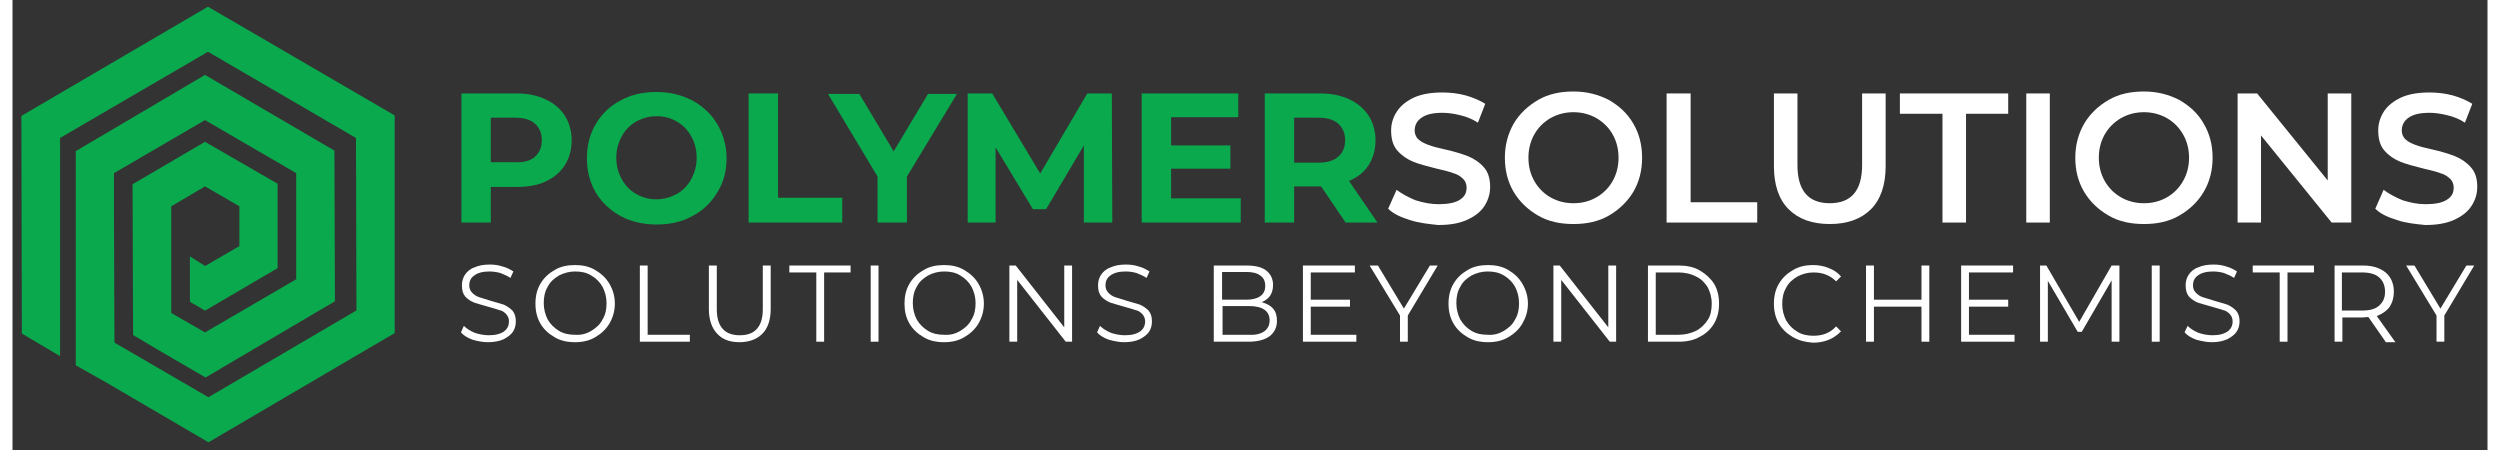 <?xml version="1.0" encoding="UTF-8"?>
<svg xmlns="http://www.w3.org/2000/svg" xmlns:xlink="http://www.w3.org/1999/xlink" width="100px" height="18px" viewBox="0 0 99 18" version="1.1">
<rect x="0" y="0" width="99" height="18" fill="#333333" stroke="none"/>
<g id="surface1">
<path style="fill-rule:nonzero;fill:rgb(3.922%,66.275%,30.196%);fill-opacity:1;stroke-width:2;stroke-linecap:butt;stroke-linejoin:miter;stroke:rgb(3.922%,66.275%,30.196%);stroke-opacity:1;stroke-miterlimit:10;" d="M 76.993 23.895 L 39.891 2.508 L 2.81 23.994 L 2.909 66.808 L 8.708 70.205 L 8.708 27.292 L 39.891 9.301 L 71.095 27.292 L 71.195 63.293 L 39.991 81.402 L 19.806 69.79 L 19.707 42.005 L 19.707 34.401 L 39.294 23.105 L 58.901 34.401 L 58.901 56.993 L 39.294 68.309 L 31.403 63.807 L 31.403 41.096 L 39.294 36.495 L 47.304 41.096 L 47.304 50.299 L 39.294 54.9 L 37.202 53.597 L 37.202 60.39 L 39.294 61.595 L 53.102 53.597 L 53.102 37.699 L 39.294 29.8 L 25.505 37.798 L 25.605 67.105 L 31.403 70.501 L 39.393 75.103 L 64.799 60.291 L 64.699 31.005 L 39.294 16.292 L 13.908 31.104 L 13.908 73.207 L 19.806 76.505 L 39.991 88.196 L 76.993 66.71 Z M 76.993 23.895 " transform="matrix(0.196,0,0,0.198,0,0)"/>
<path style=" stroke:none;fill-rule:nonzero;fill:rgb(3.922%,66.275%,30.196%);fill-opacity:1;" d="M 21.328 3.977 C 21.664 4.133 21.918 4.352 22.094 4.629 C 22.27 4.906 22.367 5.242 22.367 5.617 C 22.367 5.992 22.27 6.328 22.094 6.605 C 21.918 6.883 21.664 7.102 21.328 7.258 C 20.996 7.418 20.605 7.477 20.152 7.477 L 19.133 7.477 L 19.133 8.902 L 17.957 8.902 L 17.957 3.738 L 20.172 3.738 C 20.605 3.738 20.996 3.816 21.328 3.977 Z M 20.898 6.27 C 21.074 6.113 21.172 5.895 21.172 5.617 C 21.172 5.32 21.074 5.102 20.898 4.945 C 20.723 4.785 20.445 4.707 20.094 4.707 L 19.133 4.707 L 19.133 6.488 L 20.094 6.488 C 20.445 6.508 20.723 6.43 20.898 6.27 Z M 20.898 6.27 "/>
<path style=" stroke:none;fill-rule:nonzero;fill:rgb(3.922%,66.275%,30.196%);fill-opacity:1;" d="M 24.328 8.645 C 23.898 8.406 23.562 8.09 23.328 7.695 C 23.094 7.301 22.977 6.844 22.977 6.328 C 22.977 5.816 23.094 5.359 23.328 4.965 C 23.562 4.57 23.898 4.234 24.328 4.016 C 24.762 3.777 25.23 3.68 25.758 3.68 C 26.289 3.68 26.758 3.797 27.191 4.016 C 27.621 4.254 27.957 4.57 28.191 4.965 C 28.426 5.359 28.562 5.816 28.562 6.328 C 28.562 6.844 28.445 7.301 28.191 7.695 C 27.957 8.09 27.621 8.426 27.191 8.645 C 26.758 8.883 26.289 8.98 25.758 8.98 C 25.23 8.98 24.738 8.863 24.328 8.645 Z M 26.582 7.754 C 26.816 7.617 27.016 7.418 27.152 7.16 C 27.289 6.902 27.367 6.625 27.367 6.309 C 27.367 5.992 27.289 5.695 27.152 5.461 C 27.016 5.203 26.816 5.004 26.582 4.867 C 26.348 4.727 26.074 4.648 25.758 4.648 C 25.465 4.648 25.191 4.727 24.938 4.867 C 24.699 5.004 24.504 5.203 24.367 5.461 C 24.23 5.715 24.152 5.992 24.152 6.309 C 24.152 6.625 24.23 6.922 24.367 7.16 C 24.504 7.418 24.699 7.617 24.938 7.754 C 25.172 7.891 25.445 7.973 25.758 7.973 C 26.055 7.973 26.328 7.891 26.582 7.754 Z M 26.582 7.754 "/>
<path style=" stroke:none;fill-rule:nonzero;fill:rgb(3.922%,66.275%,30.196%);fill-opacity:1;" d="M 29.445 3.738 L 30.621 3.738 L 30.621 7.91 L 33.191 7.91 L 33.191 8.902 L 29.445 8.902 Z M 29.445 3.738 "/>
<path style=" stroke:none;fill-rule:nonzero;fill:rgb(3.922%,66.275%,30.196%);fill-opacity:1;" d="M 35.777 7.062 L 35.777 8.902 L 34.602 8.902 L 34.602 7.062 L 32.621 3.758 L 33.875 3.758 L 35.246 6.055 L 36.621 3.758 L 37.777 3.758 Z M 35.777 7.062 "/>
<path style=" stroke:none;fill-rule:nonzero;fill:rgb(3.922%,66.275%,30.196%);fill-opacity:1;" d="M 42.855 8.902 L 42.855 5.816 L 41.344 8.367 L 40.816 8.367 L 39.324 5.895 L 39.324 8.902 L 38.207 8.902 L 38.207 3.738 L 39.188 3.738 L 41.109 6.941 L 42.992 3.738 L 43.973 3.738 L 43.992 8.902 Z M 42.855 8.902 "/>
<path style=" stroke:none;fill-rule:nonzero;fill:rgb(3.922%,66.275%,30.196%);fill-opacity:1;" d="M 49.129 7.934 L 49.129 8.902 L 45.168 8.902 L 45.168 3.738 L 49.031 3.738 L 49.031 4.688 L 46.344 4.688 L 46.344 5.816 L 48.715 5.816 L 48.715 6.746 L 46.344 6.746 L 46.344 7.934 C 46.344 7.934 49.129 7.934 49.129 7.934 Z M 49.129 7.934 "/>
<path style=" stroke:none;fill-rule:nonzero;fill:rgb(3.922%,66.275%,30.196%);fill-opacity:1;" d="M 53.324 8.902 L 52.344 7.457 L 51.266 7.457 L 51.266 8.902 L 50.09 8.902 L 50.09 3.738 L 52.305 3.738 C 52.754 3.738 53.145 3.816 53.48 3.977 C 53.812 4.133 54.066 4.352 54.246 4.629 C 54.422 4.906 54.52 5.242 54.52 5.617 C 54.52 5.992 54.422 6.328 54.246 6.605 C 54.066 6.883 53.793 7.102 53.461 7.238 L 54.598 8.902 Z M 53.027 4.945 C 52.852 4.785 52.578 4.707 52.227 4.707 L 51.266 4.707 L 51.266 6.508 L 52.227 6.508 C 52.578 6.508 52.852 6.43 53.027 6.27 C 53.207 6.113 53.305 5.895 53.305 5.617 C 53.305 5.32 53.207 5.102 53.027 4.945 Z M 53.027 4.945 "/>
<path style=" stroke:none;fill-rule:nonzero;fill:rgb(100%,100%,100%);fill-opacity:1;" d="M 55.891 8.801 C 55.52 8.684 55.223 8.547 55.027 8.348 L 55.363 7.594 C 55.578 7.754 55.832 7.891 56.125 8.012 C 56.441 8.109 56.734 8.168 57.047 8.168 C 57.422 8.168 57.715 8.109 57.891 7.992 C 58.086 7.871 58.164 7.715 58.164 7.496 C 58.164 7.359 58.105 7.219 58.008 7.141 C 57.91 7.043 57.773 6.961 57.617 6.922 C 57.461 6.863 57.242 6.805 56.969 6.746 C 56.578 6.645 56.262 6.566 56.027 6.469 C 55.793 6.371 55.578 6.23 55.402 6.031 C 55.223 5.836 55.145 5.559 55.145 5.223 C 55.145 4.945 55.223 4.688 55.383 4.449 C 55.539 4.215 55.773 4.035 56.066 3.898 C 56.383 3.758 56.754 3.699 57.203 3.699 C 57.52 3.699 57.832 3.738 58.125 3.816 C 58.418 3.898 58.695 4.016 58.91 4.152 L 58.617 4.906 C 58.398 4.766 58.164 4.668 57.91 4.609 C 57.676 4.551 57.441 4.512 57.203 4.512 C 56.832 4.512 56.559 4.57 56.363 4.707 C 56.184 4.828 56.086 5.004 56.086 5.223 C 56.086 5.359 56.145 5.5 56.242 5.578 C 56.34 5.676 56.48 5.734 56.637 5.797 C 56.793 5.855 57.008 5.914 57.281 5.973 C 57.656 6.055 57.969 6.152 58.223 6.25 C 58.461 6.348 58.676 6.488 58.852 6.688 C 59.027 6.883 59.105 7.141 59.105 7.477 C 59.105 7.754 59.027 8.012 58.871 8.25 C 58.715 8.484 58.48 8.664 58.164 8.801 C 57.852 8.941 57.48 9 57.027 9 C 56.656 8.961 56.262 8.922 55.891 8.801 Z M 55.891 8.801 "/>
<path style=" stroke:none;fill-rule:nonzero;fill:rgb(100%,100%,100%);fill-opacity:1;" d="M 61.027 8.625 C 60.617 8.387 60.281 8.07 60.047 7.676 C 59.812 7.277 59.695 6.824 59.695 6.309 C 59.695 5.816 59.812 5.359 60.047 4.945 C 60.281 4.551 60.617 4.234 61.027 3.996 C 61.438 3.758 61.91 3.66 62.438 3.66 C 62.969 3.66 63.418 3.777 63.852 3.996 C 64.262 4.234 64.594 4.531 64.832 4.945 C 65.066 5.34 65.184 5.797 65.184 6.309 C 65.184 6.824 65.066 7.277 64.832 7.676 C 64.594 8.07 64.262 8.387 63.852 8.625 C 63.438 8.863 62.969 8.961 62.438 8.961 C 61.91 8.961 61.438 8.863 61.027 8.625 Z M 63.359 7.891 C 63.633 7.734 63.852 7.516 64.008 7.238 C 64.164 6.961 64.242 6.645 64.242 6.309 C 64.242 5.973 64.164 5.656 64.008 5.379 C 63.852 5.102 63.633 4.887 63.359 4.727 C 63.086 4.57 62.773 4.488 62.438 4.488 C 62.105 4.488 61.793 4.57 61.516 4.727 C 61.242 4.887 61.027 5.102 60.871 5.379 C 60.715 5.656 60.637 5.973 60.637 6.309 C 60.637 6.645 60.715 6.961 60.871 7.238 C 61.027 7.516 61.242 7.734 61.516 7.891 C 61.793 8.051 62.105 8.129 62.438 8.129 C 62.773 8.129 63.086 8.051 63.359 7.891 Z M 63.359 7.891 "/>
<path style=" stroke:none;fill-rule:nonzero;fill:rgb(100%,100%,100%);fill-opacity:1;" d="M 66.184 3.738 L 67.125 3.738 L 67.125 8.09 L 69.789 8.09 L 69.789 8.902 L 66.164 8.902 L 66.164 3.738 Z M 66.184 3.738 "/>
<path style=" stroke:none;fill-rule:nonzero;fill:rgb(100%,100%,100%);fill-opacity:1;" d="M 71.043 8.367 C 70.652 7.973 70.457 7.398 70.457 6.645 L 70.457 3.738 L 71.398 3.738 L 71.398 6.605 C 71.398 7.617 71.828 8.129 72.691 8.129 C 73.555 8.129 73.984 7.617 73.984 6.605 L 73.984 3.738 L 74.926 3.738 L 74.926 6.645 C 74.926 7.398 74.73 7.973 74.34 8.367 C 73.945 8.762 73.398 8.961 72.691 8.961 C 71.984 8.961 71.438 8.762 71.043 8.367 Z M 71.043 8.367 "/>
<path style=" stroke:none;fill-rule:nonzero;fill:rgb(100%,100%,100%);fill-opacity:1;" d="M 77.18 4.551 L 75.496 4.551 L 75.496 3.738 L 79.828 3.738 L 79.828 4.551 L 78.141 4.551 L 78.141 8.902 L 77.199 8.902 L 77.199 4.551 Z M 77.18 4.551 "/>
<path style=" stroke:none;fill-rule:nonzero;fill:rgb(100%,100%,100%);fill-opacity:1;" d="M 80.551 3.738 L 81.492 3.738 L 81.492 8.902 L 80.551 8.902 Z M 80.551 3.738 "/>
<path style=" stroke:none;fill-rule:nonzero;fill:rgb(100%,100%,100%);fill-opacity:1;" d="M 83.848 8.625 C 83.434 8.387 83.102 8.07 82.867 7.676 C 82.629 7.277 82.512 6.824 82.512 6.309 C 82.512 5.816 82.629 5.359 82.867 4.945 C 83.102 4.551 83.434 4.234 83.848 3.996 C 84.258 3.758 84.727 3.66 85.258 3.66 C 85.785 3.66 86.238 3.777 86.668 3.996 C 87.082 4.234 87.414 4.531 87.648 4.945 C 87.883 5.34 88.004 5.797 88.004 6.309 C 88.004 6.824 87.883 7.277 87.648 7.676 C 87.414 8.07 87.082 8.387 86.668 8.625 C 86.258 8.863 85.785 8.961 85.258 8.961 C 84.727 8.961 84.258 8.863 83.848 8.625 Z M 86.18 7.891 C 86.453 7.734 86.668 7.516 86.824 7.238 C 86.984 6.961 87.062 6.645 87.062 6.309 C 87.062 5.973 86.984 5.656 86.824 5.379 C 86.668 5.102 86.453 4.887 86.18 4.727 C 85.906 4.57 85.59 4.488 85.258 4.488 C 84.926 4.488 84.609 4.57 84.336 4.727 C 84.062 4.887 83.848 5.102 83.688 5.379 C 83.531 5.656 83.453 5.973 83.453 6.309 C 83.453 6.645 83.531 6.961 83.688 7.238 C 83.848 7.516 84.062 7.734 84.336 7.891 C 84.609 8.051 84.926 8.129 85.258 8.129 C 85.59 8.129 85.906 8.051 86.18 7.891 Z M 86.18 7.891 "/>
<path style=" stroke:none;fill-rule:nonzero;fill:rgb(100%,100%,100%);fill-opacity:1;" d="M 93.551 3.738 L 93.551 8.902 L 92.766 8.902 L 89.941 5.418 L 89.941 8.902 L 89.004 8.902 L 89.004 3.738 L 89.785 3.738 L 92.609 7.219 L 92.609 3.738 Z M 93.551 3.738 "/>
<path style=" stroke:none;fill-rule:nonzero;fill:rgb(100%,100%,100%);fill-opacity:1;" d="M 95.375 8.801 C 95 8.684 94.707 8.547 94.512 8.348 L 94.844 7.594 C 95.059 7.754 95.316 7.891 95.609 8.012 C 95.922 8.109 96.215 8.168 96.531 8.168 C 96.902 8.168 97.195 8.109 97.371 7.992 C 97.57 7.871 97.648 7.715 97.648 7.496 C 97.648 7.359 97.59 7.219 97.492 7.141 C 97.391 7.043 97.254 6.961 97.098 6.922 C 96.941 6.863 96.727 6.805 96.453 6.746 C 96.059 6.645 95.746 6.566 95.512 6.469 C 95.273 6.371 95.059 6.23 94.883 6.031 C 94.707 5.836 94.629 5.559 94.629 5.223 C 94.629 4.945 94.707 4.688 94.863 4.449 C 95.02 4.215 95.254 4.035 95.551 3.898 C 95.863 3.758 96.234 3.699 96.688 3.699 C 97 3.699 97.312 3.738 97.609 3.816 C 97.902 3.898 98.176 4.016 98.391 4.152 L 98.098 4.906 C 97.883 4.766 97.648 4.668 97.391 4.609 C 97.156 4.551 96.922 4.512 96.688 4.512 C 96.312 4.512 96.039 4.57 95.844 4.707 C 95.668 4.828 95.57 5.004 95.57 5.223 C 95.57 5.359 95.629 5.5 95.727 5.578 C 95.824 5.676 95.961 5.734 96.117 5.797 C 96.273 5.855 96.492 5.914 96.766 5.973 C 97.137 6.055 97.453 6.152 97.707 6.25 C 97.941 6.348 98.156 6.488 98.332 6.688 C 98.512 6.883 98.59 7.141 98.59 7.477 C 98.59 7.754 98.512 8.012 98.352 8.25 C 98.195 8.484 97.961 8.664 97.648 8.801 C 97.332 8.941 96.961 9 96.512 9 C 96.117 8.961 95.727 8.922 95.375 8.801 Z M 95.375 8.801 "/>
<path style=" stroke:none;fill-rule:nonzero;fill:rgb(100%,100%,100%);fill-opacity:1;" d="M 18.406 13.59 C 18.191 13.512 18.035 13.41 17.938 13.293 L 18.055 13.035 C 18.172 13.152 18.309 13.234 18.488 13.312 C 18.664 13.371 18.859 13.41 19.055 13.41 C 19.328 13.41 19.527 13.352 19.664 13.254 C 19.801 13.152 19.859 13.016 19.859 12.855 C 19.859 12.738 19.82 12.641 19.742 12.559 C 19.664 12.48 19.586 12.422 19.465 12.402 C 19.367 12.363 19.211 12.324 19.016 12.266 C 18.781 12.203 18.605 12.145 18.469 12.105 C 18.328 12.047 18.211 11.969 18.113 11.867 C 18.016 11.75 17.977 11.609 17.977 11.414 C 17.977 11.254 18.016 11.117 18.094 10.996 C 18.172 10.879 18.289 10.762 18.469 10.699 C 18.645 10.621 18.84 10.582 19.094 10.582 C 19.27 10.582 19.426 10.602 19.605 10.66 C 19.762 10.699 19.918 10.781 20.035 10.859 L 19.918 11.117 C 19.801 11.039 19.664 10.977 19.508 10.918 C 19.367 10.879 19.211 10.859 19.074 10.859 C 18.801 10.859 18.605 10.918 18.469 11.02 C 18.328 11.117 18.27 11.254 18.27 11.414 C 18.27 11.531 18.309 11.629 18.387 11.711 C 18.469 11.789 18.547 11.848 18.664 11.887 C 18.781 11.926 18.918 11.969 19.113 12.027 C 19.328 12.086 19.508 12.145 19.645 12.184 C 19.781 12.242 19.898 12.324 19.996 12.422 C 20.094 12.539 20.133 12.68 20.133 12.855 C 20.133 13.016 20.094 13.152 20.016 13.273 C 19.938 13.391 19.801 13.488 19.645 13.57 C 19.465 13.648 19.27 13.688 19.016 13.688 C 18.82 13.688 18.605 13.648 18.406 13.59 Z M 18.406 13.59 "/>
<path style=" stroke:none;fill-rule:nonzero;fill:rgb(100%,100%,100%);fill-opacity:1;" d="M 21.684 13.488 C 21.445 13.352 21.25 13.172 21.113 12.938 C 20.977 12.699 20.918 12.441 20.918 12.145 C 20.918 11.848 20.977 11.59 21.113 11.355 C 21.25 11.117 21.445 10.938 21.684 10.801 C 21.918 10.66 22.191 10.602 22.504 10.602 C 22.801 10.602 23.074 10.66 23.309 10.801 C 23.543 10.938 23.742 11.117 23.879 11.355 C 24.016 11.59 24.094 11.848 24.094 12.145 C 24.094 12.441 24.016 12.699 23.879 12.938 C 23.742 13.172 23.543 13.352 23.309 13.488 C 23.074 13.629 22.801 13.688 22.504 13.688 C 22.191 13.688 21.918 13.629 21.684 13.488 Z M 23.152 13.234 C 23.348 13.113 23.504 12.977 23.602 12.777 C 23.723 12.582 23.762 12.363 23.762 12.125 C 23.762 11.887 23.703 11.672 23.602 11.473 C 23.484 11.273 23.348 11.137 23.152 11.02 C 22.957 10.898 22.742 10.859 22.504 10.859 C 22.27 10.859 22.055 10.918 21.859 11.02 C 21.664 11.137 21.504 11.273 21.406 11.473 C 21.289 11.672 21.25 11.887 21.25 12.125 C 21.25 12.363 21.309 12.582 21.406 12.777 C 21.523 12.977 21.664 13.113 21.859 13.234 C 22.055 13.352 22.27 13.391 22.504 13.391 C 22.742 13.41 22.957 13.352 23.152 13.234 Z M 23.152 13.234 "/>
<path style=" stroke:none;fill-rule:nonzero;fill:rgb(100%,100%,100%);fill-opacity:1;" d="M 25.094 10.621 L 25.406 10.621 L 25.406 13.391 L 27.094 13.391 L 27.094 13.668 L 25.094 13.668 Z M 25.094 10.621 "/>
<path style=" stroke:none;fill-rule:nonzero;fill:rgb(100%,100%,100%);fill-opacity:1;" d="M 28.191 13.352 C 27.977 13.133 27.855 12.797 27.855 12.363 L 27.855 10.621 L 28.172 10.621 L 28.172 12.363 C 28.172 12.719 28.25 12.977 28.406 13.152 C 28.562 13.332 28.797 13.41 29.094 13.41 C 29.387 13.41 29.621 13.332 29.777 13.152 C 29.934 12.977 30.012 12.719 30.012 12.363 L 30.012 10.621 L 30.328 10.621 L 30.328 12.363 C 30.328 12.797 30.211 13.133 29.992 13.352 C 29.777 13.57 29.465 13.688 29.074 13.688 C 28.719 13.688 28.406 13.59 28.191 13.352 Z M 28.191 13.352 "/>
<path style=" stroke:none;fill-rule:nonzero;fill:rgb(100%,100%,100%);fill-opacity:1;" d="M 32.133 10.898 L 31.074 10.898 L 31.074 10.621 L 33.523 10.621 L 33.523 10.898 L 32.465 10.898 L 32.465 13.668 L 32.152 13.668 L 32.152 10.898 Z M 32.133 10.898 "/>
<path style=" stroke:none;fill-rule:nonzero;fill:rgb(100%,100%,100%);fill-opacity:1;" d="M 34.328 10.621 L 34.641 10.621 L 34.641 13.668 L 34.328 13.668 Z M 34.328 10.621 "/>
<path style=" stroke:none;fill-rule:nonzero;fill:rgb(100%,100%,100%);fill-opacity:1;" d="M 36.445 13.488 C 36.207 13.352 36.012 13.172 35.875 12.938 C 35.738 12.699 35.68 12.441 35.68 12.145 C 35.68 11.848 35.738 11.59 35.875 11.355 C 36.012 11.117 36.207 10.938 36.445 10.801 C 36.68 10.66 36.953 10.602 37.266 10.602 C 37.562 10.602 37.836 10.66 38.07 10.801 C 38.305 10.938 38.504 11.117 38.641 11.355 C 38.777 11.59 38.855 11.848 38.855 12.145 C 38.855 12.441 38.777 12.699 38.641 12.938 C 38.504 13.172 38.305 13.352 38.07 13.488 C 37.836 13.629 37.562 13.688 37.266 13.688 C 36.953 13.688 36.68 13.629 36.445 13.488 Z M 37.914 13.234 C 38.109 13.113 38.266 12.977 38.363 12.777 C 38.484 12.582 38.523 12.363 38.523 12.125 C 38.523 11.887 38.465 11.672 38.363 11.473 C 38.246 11.273 38.109 11.137 37.914 11.02 C 37.719 10.898 37.504 10.859 37.266 10.859 C 37.031 10.859 36.816 10.918 36.621 11.02 C 36.426 11.137 36.266 11.273 36.168 11.473 C 36.051 11.672 36.012 11.887 36.012 12.125 C 36.012 12.363 36.07 12.582 36.168 12.777 C 36.285 12.977 36.426 13.113 36.621 13.234 C 36.816 13.352 37.031 13.391 37.266 13.391 C 37.504 13.41 37.719 13.352 37.914 13.234 Z M 37.914 13.234 "/>
<path style=" stroke:none;fill-rule:nonzero;fill:rgb(100%,100%,100%);fill-opacity:1;" d="M 42.383 10.621 L 42.383 13.668 L 42.129 13.668 L 40.188 11.195 L 40.188 13.668 L 39.875 13.668 L 39.875 10.621 L 40.129 10.621 L 42.07 13.094 L 42.07 10.621 Z M 42.383 10.621 "/>
<path style=" stroke:none;fill-rule:nonzero;fill:rgb(100%,100%,100%);fill-opacity:1;" d="M 43.855 13.59 C 43.637 13.512 43.48 13.41 43.383 13.293 L 43.5 13.035 C 43.617 13.152 43.758 13.234 43.934 13.312 C 44.109 13.371 44.305 13.41 44.5 13.41 C 44.777 13.41 44.973 13.352 45.109 13.254 C 45.246 13.152 45.305 13.016 45.305 12.855 C 45.305 12.738 45.266 12.641 45.188 12.559 C 45.109 12.48 45.031 12.422 44.914 12.402 C 44.816 12.363 44.656 12.324 44.461 12.266 C 44.227 12.203 44.051 12.145 43.914 12.105 C 43.777 12.047 43.656 11.969 43.559 11.867 C 43.461 11.75 43.422 11.609 43.422 11.414 C 43.422 11.254 43.461 11.117 43.539 10.996 C 43.617 10.879 43.738 10.762 43.914 10.699 C 44.09 10.621 44.285 10.582 44.539 10.582 C 44.715 10.582 44.875 10.602 45.051 10.66 C 45.207 10.699 45.363 10.781 45.48 10.859 L 45.363 11.117 C 45.246 11.039 45.109 10.977 44.953 10.918 C 44.816 10.879 44.656 10.859 44.52 10.859 C 44.246 10.859 44.051 10.918 43.914 11.02 C 43.777 11.117 43.719 11.254 43.719 11.414 C 43.719 11.531 43.758 11.629 43.836 11.711 C 43.914 11.789 43.992 11.848 44.109 11.887 C 44.227 11.926 44.363 11.969 44.559 12.027 C 44.777 12.086 44.953 12.145 45.09 12.184 C 45.227 12.242 45.344 12.324 45.441 12.422 C 45.539 12.539 45.578 12.68 45.578 12.855 C 45.578 13.016 45.539 13.152 45.461 13.273 C 45.383 13.391 45.246 13.488 45.09 13.57 C 44.914 13.648 44.715 13.688 44.461 13.688 C 44.285 13.688 44.07 13.648 43.855 13.59 Z M 43.855 13.59 "/>
<path style=" stroke:none;fill-rule:nonzero;fill:rgb(100%,100%,100%);fill-opacity:1;" d="M 50.422 12.344 C 50.539 12.48 50.578 12.641 50.578 12.836 C 50.578 13.094 50.48 13.293 50.285 13.449 C 50.09 13.59 49.812 13.668 49.441 13.668 L 48.051 13.668 L 48.051 10.621 L 49.363 10.621 C 49.695 10.621 49.969 10.68 50.148 10.82 C 50.324 10.957 50.422 11.156 50.422 11.395 C 50.422 11.57 50.383 11.711 50.305 11.828 C 50.227 11.945 50.109 12.027 49.969 12.086 C 50.168 12.145 50.324 12.223 50.422 12.344 Z M 48.383 10.879 L 48.383 11.988 L 49.344 11.988 C 49.578 11.988 49.773 11.945 49.91 11.848 C 50.051 11.75 50.109 11.609 50.109 11.434 C 50.109 11.254 50.051 11.117 49.91 11.02 C 49.773 10.918 49.598 10.879 49.344 10.879 Z M 50.07 13.254 C 50.207 13.152 50.285 13.016 50.285 12.816 C 50.285 12.441 50.008 12.242 49.461 12.242 L 48.402 12.242 L 48.402 13.391 L 49.461 13.391 C 49.715 13.41 49.93 13.352 50.07 13.254 Z M 50.07 13.254 "/>
<path style=" stroke:none;fill-rule:nonzero;fill:rgb(100%,100%,100%);fill-opacity:1;" d="M 53.754 13.391 L 53.754 13.668 L 51.617 13.668 L 51.617 10.621 L 53.695 10.621 L 53.695 10.898 L 51.93 10.898 L 51.93 11.988 L 53.5 11.988 L 53.5 12.266 L 51.93 12.266 L 51.93 13.391 Z M 53.754 13.391 "/>
<path style=" stroke:none;fill-rule:nonzero;fill:rgb(100%,100%,100%);fill-opacity:1;" d="M 55.812 12.621 L 55.812 13.668 L 55.5 13.668 L 55.5 12.621 L 54.285 10.621 L 54.617 10.621 L 55.656 12.344 L 56.695 10.621 L 57.008 10.621 Z M 55.812 12.621 "/>
<path style=" stroke:none;fill-rule:nonzero;fill:rgb(100%,100%,100%);fill-opacity:1;" d="M 58.203 13.488 C 57.969 13.352 57.773 13.172 57.637 12.938 C 57.5 12.699 57.441 12.441 57.441 12.145 C 57.441 11.848 57.5 11.59 57.637 11.355 C 57.773 11.117 57.969 10.938 58.203 10.801 C 58.438 10.66 58.715 10.602 59.027 10.602 C 59.32 10.602 59.598 10.66 59.832 10.801 C 60.066 10.938 60.262 11.117 60.398 11.355 C 60.535 11.59 60.617 11.848 60.617 12.145 C 60.617 12.441 60.535 12.699 60.398 12.938 C 60.262 13.172 60.066 13.352 59.832 13.488 C 59.598 13.629 59.32 13.688 59.027 13.688 C 58.715 13.688 58.438 13.629 58.203 13.488 Z M 59.656 13.234 C 59.852 13.113 60.008 12.977 60.105 12.777 C 60.223 12.582 60.262 12.363 60.262 12.125 C 60.262 11.887 60.203 11.672 60.105 11.473 C 59.988 11.273 59.852 11.137 59.656 11.02 C 59.457 10.898 59.242 10.859 59.008 10.859 C 58.773 10.859 58.559 10.918 58.359 11.02 C 58.164 11.137 58.008 11.273 57.91 11.473 C 57.793 11.672 57.754 11.887 57.754 12.125 C 57.754 12.363 57.812 12.582 57.91 12.777 C 58.027 12.977 58.164 13.113 58.359 13.234 C 58.559 13.352 58.773 13.391 59.008 13.391 C 59.242 13.41 59.457 13.352 59.656 13.234 Z M 59.656 13.234 "/>
<path style=" stroke:none;fill-rule:nonzero;fill:rgb(100%,100%,100%);fill-opacity:1;" d="M 64.145 10.621 L 64.145 13.668 L 63.891 13.668 L 61.949 11.195 L 61.949 13.668 L 61.637 13.668 L 61.637 10.621 L 61.891 10.621 L 63.832 13.094 L 63.832 10.621 Z M 64.145 10.621 "/>
<path style=" stroke:none;fill-rule:nonzero;fill:rgb(100%,100%,100%);fill-opacity:1;" d="M 65.418 10.621 L 66.652 10.621 C 66.969 10.621 67.262 10.68 67.496 10.82 C 67.73 10.957 67.926 11.137 68.066 11.355 C 68.203 11.59 68.262 11.848 68.262 12.145 C 68.262 12.441 68.203 12.699 68.066 12.938 C 67.926 13.172 67.73 13.352 67.496 13.469 C 67.262 13.609 66.969 13.668 66.652 13.668 L 65.418 13.668 Z M 66.633 13.391 C 66.91 13.391 67.125 13.332 67.34 13.234 C 67.535 13.133 67.691 12.977 67.809 12.797 C 67.926 12.621 67.969 12.402 67.969 12.145 C 67.969 11.887 67.906 11.691 67.809 11.492 C 67.691 11.312 67.555 11.156 67.34 11.059 C 67.145 10.957 66.91 10.898 66.633 10.898 L 65.73 10.898 L 65.73 13.391 Z M 66.633 13.391 "/>
<path style=" stroke:none;fill-rule:nonzero;fill:rgb(100%,100%,100%);fill-opacity:1;" d="M 71.223 13.488 C 70.984 13.352 70.789 13.172 70.652 12.938 C 70.516 12.699 70.457 12.441 70.457 12.145 C 70.457 11.848 70.516 11.59 70.652 11.355 C 70.789 11.117 70.984 10.938 71.223 10.801 C 71.457 10.66 71.73 10.602 72.023 10.602 C 72.242 10.602 72.457 10.641 72.652 10.723 C 72.848 10.801 73.004 10.898 73.141 11.059 L 72.945 11.254 C 72.711 11.02 72.418 10.898 72.043 10.898 C 71.809 10.898 71.594 10.957 71.398 11.059 C 71.203 11.176 71.043 11.312 70.945 11.512 C 70.828 11.711 70.789 11.926 70.789 12.164 C 70.789 12.402 70.848 12.621 70.945 12.816 C 71.062 13.016 71.203 13.152 71.398 13.273 C 71.594 13.391 71.809 13.43 72.043 13.43 C 72.418 13.43 72.711 13.312 72.945 13.055 L 73.141 13.254 C 73.004 13.391 72.848 13.512 72.652 13.59 C 72.457 13.668 72.262 13.707 72.023 13.707 C 71.73 13.688 71.477 13.629 71.223 13.488 Z M 71.223 13.488 "/>
<path style=" stroke:none;fill-rule:nonzero;fill:rgb(100%,100%,100%);fill-opacity:1;" d="M 76.672 10.621 L 76.672 13.668 L 76.359 13.668 L 76.359 12.266 L 74.457 12.266 L 74.457 13.668 L 74.141 13.668 L 74.141 10.621 L 74.457 10.621 L 74.457 11.988 L 76.359 11.988 L 76.359 10.621 Z M 76.672 10.621 "/>
<path style=" stroke:none;fill-rule:nonzero;fill:rgb(100%,100%,100%);fill-opacity:1;" d="M 80.082 13.391 L 80.082 13.668 L 77.945 13.668 L 77.945 10.621 L 80.023 10.621 L 80.023 10.898 L 78.258 10.898 L 78.258 11.988 L 79.828 11.988 L 79.828 12.266 L 78.258 12.266 L 78.258 13.391 Z M 80.082 13.391 "/>
<path style=" stroke:none;fill-rule:nonzero;fill:rgb(100%,100%,100%);fill-opacity:1;" d="M 84.277 10.621 L 84.277 13.668 L 83.965 13.668 L 83.965 11.215 L 82.77 13.273 L 82.609 13.273 L 81.414 11.234 L 81.414 13.668 L 81.102 13.668 L 81.102 10.621 L 81.355 10.621 L 82.668 12.875 L 83.965 10.621 C 83.965 10.621 84.277 10.621 84.277 10.621 Z M 84.277 10.621 "/>
<path style=" stroke:none;fill-rule:nonzero;fill:rgb(100%,100%,100%);fill-opacity:1;" d="M 85.57 10.621 L 85.887 10.621 L 85.887 13.668 L 85.57 13.668 Z M 85.57 10.621 "/>
<path style=" stroke:none;fill-rule:nonzero;fill:rgb(100%,100%,100%);fill-opacity:1;" d="M 87.355 13.59 C 87.141 13.512 86.984 13.41 86.883 13.293 L 87.004 13.035 C 87.121 13.152 87.258 13.234 87.434 13.312 C 87.609 13.371 87.805 13.41 88.004 13.41 C 88.277 13.41 88.473 13.352 88.609 13.254 C 88.746 13.152 88.805 13.016 88.805 12.855 C 88.805 12.738 88.766 12.641 88.688 12.559 C 88.609 12.48 88.531 12.422 88.414 12.402 C 88.316 12.363 88.16 12.324 87.965 12.266 C 87.727 12.203 87.551 12.145 87.414 12.105 C 87.277 12.047 87.16 11.969 87.062 11.867 C 86.965 11.75 86.926 11.609 86.926 11.414 C 86.926 11.254 86.965 11.117 87.043 10.996 C 87.121 10.879 87.238 10.762 87.414 10.699 C 87.59 10.621 87.785 10.582 88.043 10.582 C 88.219 10.582 88.375 10.602 88.551 10.66 C 88.707 10.699 88.863 10.781 88.98 10.859 L 88.863 11.117 C 88.746 11.039 88.609 10.977 88.453 10.918 C 88.316 10.879 88.16 10.859 88.023 10.859 C 87.746 10.859 87.551 10.918 87.414 11.02 C 87.277 11.117 87.219 11.254 87.219 11.414 C 87.219 11.531 87.258 11.629 87.336 11.711 C 87.414 11.789 87.492 11.848 87.609 11.887 C 87.727 11.926 87.863 11.969 88.062 12.027 C 88.277 12.086 88.453 12.145 88.59 12.184 C 88.727 12.242 88.844 12.324 88.941 12.422 C 89.043 12.539 89.082 12.68 89.082 12.855 C 89.082 13.016 89.043 13.152 88.961 13.273 C 88.883 13.391 88.746 13.488 88.59 13.57 C 88.414 13.648 88.219 13.688 87.965 13.688 C 87.785 13.688 87.57 13.648 87.355 13.59 Z M 87.355 13.59 "/>
<path style=" stroke:none;fill-rule:nonzero;fill:rgb(100%,100%,100%);fill-opacity:1;" d="M 90.668 10.898 L 89.609 10.898 L 89.609 10.621 L 92.059 10.621 L 92.059 10.898 L 91 10.898 L 91 13.668 L 90.688 13.668 L 90.688 10.898 Z M 90.668 10.898 "/>
<path style=" stroke:none;fill-rule:nonzero;fill:rgb(100%,100%,100%);fill-opacity:1;" d="M 94.922 13.668 L 94.234 12.68 C 94.156 12.68 94.078 12.699 94 12.699 L 93.195 12.699 L 93.195 13.668 L 92.883 13.668 L 92.883 10.621 L 94.02 10.621 C 94.414 10.621 94.707 10.723 94.922 10.898 C 95.137 11.078 95.254 11.336 95.254 11.672 C 95.254 11.906 95.195 12.105 95.078 12.285 C 94.961 12.441 94.785 12.559 94.57 12.641 L 95.316 13.688 L 94.922 13.688 Z M 94.668 12.223 C 94.824 12.086 94.902 11.906 94.902 11.672 C 94.902 11.434 94.824 11.234 94.668 11.098 C 94.512 10.957 94.277 10.898 93.98 10.898 L 93.176 10.898 L 93.176 12.422 L 93.98 12.422 C 94.297 12.422 94.512 12.363 94.668 12.223 Z M 94.668 12.223 "/>
<path style=" stroke:none;fill-rule:nonzero;fill:rgb(100%,100%,100%);fill-opacity:1;" d="M 97.273 12.621 L 97.273 13.668 L 96.961 13.668 L 96.961 12.621 L 95.746 10.621 L 96.078 10.621 L 97.117 12.344 L 98.156 10.621 L 98.469 10.621 Z M 97.273 12.621 "/>
</g>
</svg>
